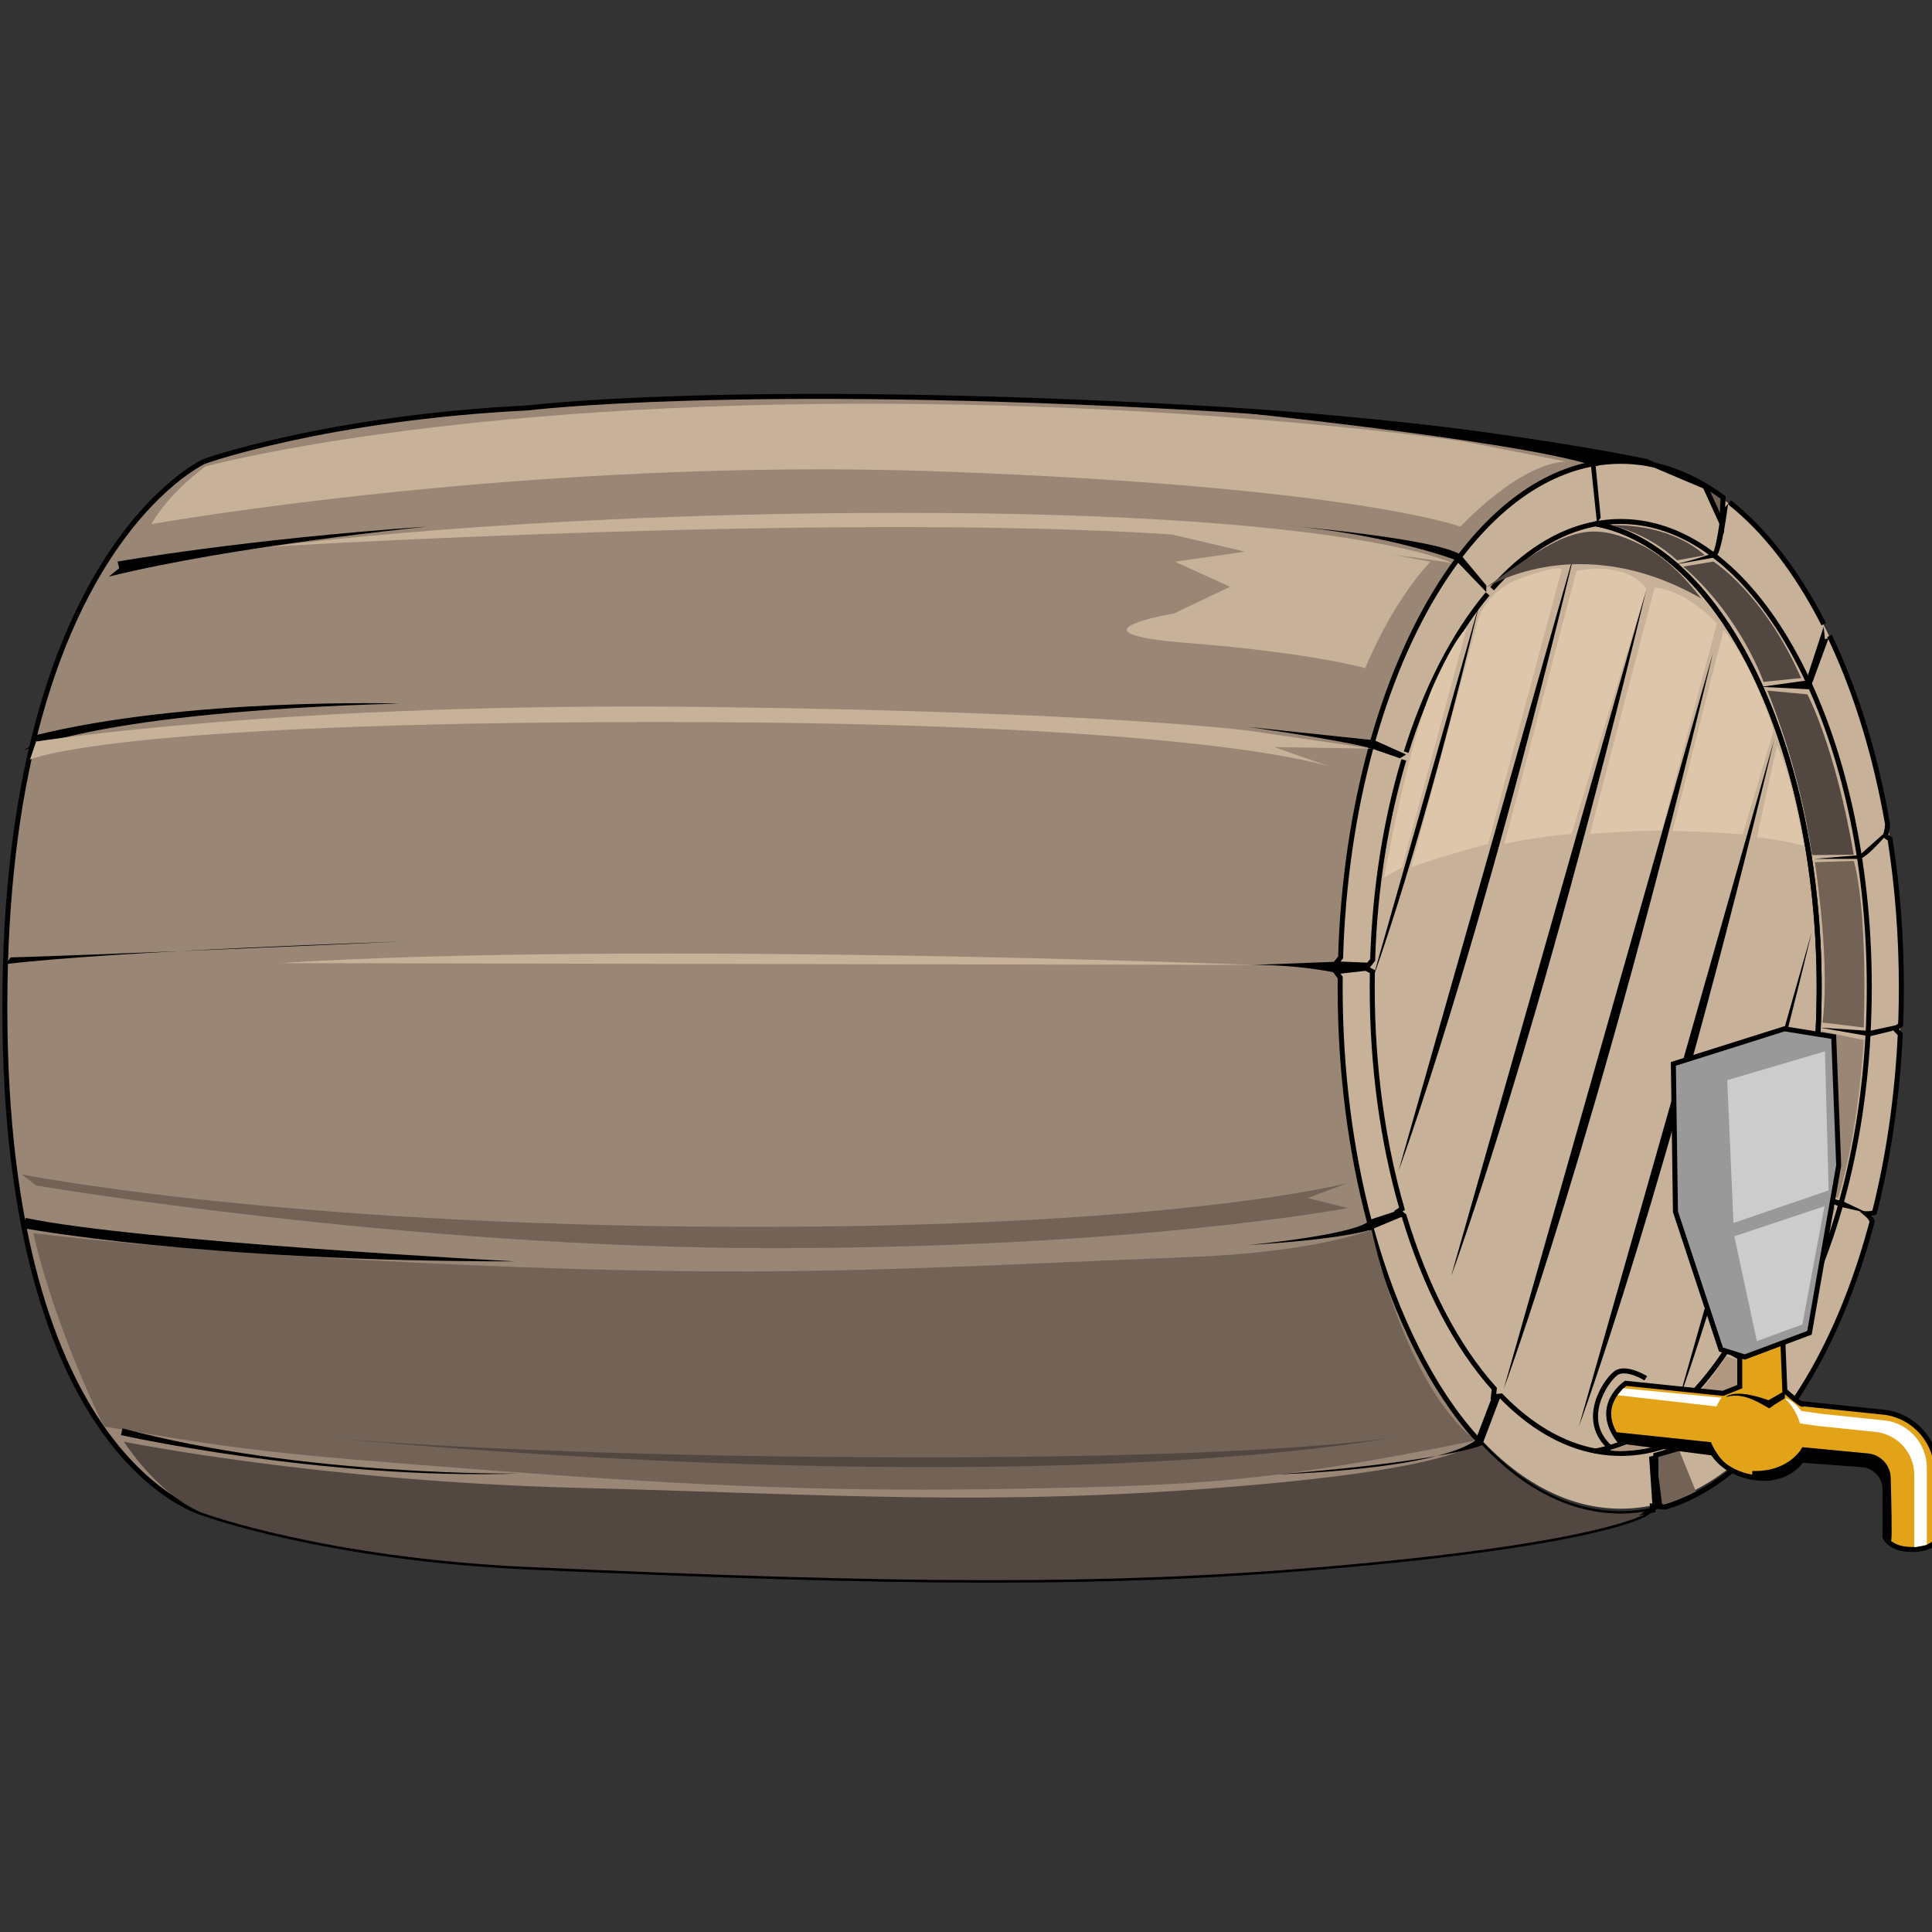 <svg version="1.1" id="Layer_1" xmlns="http://www.w3.org/2000/svg" xmlns:xlink="http://www.w3.org/1999/xlink" x="0px" y="0px" viewBox="0 0 100 100" xml:space="preserve"><rect x="0" y="0" width="100" height="100" fill="#333333" stroke="none"/><desc>Copyright Opto 22</desc> 
<g>
	<ellipse fill="#C7B299" cx="83.886" cy="51.031" rx="14.527" ry="27.059"></ellipse>
	<path fill="#736357" stroke="#000000" stroke-width="0.259" stroke-miterlimit="10" d="M87.832,77.327
		c-0.537,0.283-1.087,0.51-1.648,0.677l-0.466-0.037l-0.013-2.651l1.172-0.339"></path>
	<path fill="none" stroke="#000000" stroke-width="0.259" stroke-miterlimit="10" d="M92.274,73.349
		c-1.332,1.769-2.83,3.128-4.442,3.978c-0.537,0.283-1.087,0.51-1.648,0.677"></path>
	<path fill="#998675" stroke="#000000" stroke-width="0.259" stroke-miterlimit="10" d="M76.717,74.795l-0.268-0.293
		c-2.312-2.592-4.208-6.355-5.455-10.852l-0.117-0.43c-0.967-3.647-1.511-7.759-1.511-12.109c0-0.173,0.001-0.346,0.003-0.519
		l-0.262-0.346l0.043-0.389l0.239-0.299c0.117-3.891,0.669-7.564,1.567-10.849l0.115-0.412c0.94-3.301,2.233-6.196,3.784-8.509
		c0.187-0.279,0.377-0.549,0.571-0.81c0.156-0.21,0.314-0.414,0.474-0.613c2.292-2.836,5.038-4.487,7.989-4.487
		c0.6,0,1.191,0.069,1.772,0.202l-0.476-0.202c0,0-9.202-1.982-23.255-2.766c-23.934-1.336-34.58,0-34.58,0
		c-10.474,0.519-16.771,2.766-16.771,2.766S0.25,28.548,0.25,52.149s10.331,26.194,10.331,26.194s6.295,2.294,16.771,2.766
		c19.326,0.871,29.863,0.945,41.063,0c14.481-1.221,16.771-2.766,16.771-2.766l0.209-0.147c-0.495,0.096-0.997,0.147-1.506,0.147
		C81.281,78.343,78.833,77.053,76.717,74.795z"></path>
	<path fill="#534741" d="M76.449,74.502l0.268,0.293c2.116,2.258,4.564,3.547,7.173,3.547c0.509,0,1.011-0.052,1.506-0.147
		l-0.209,0.147c0,0-2.29,1.545-16.771,2.766c-11.2,0.945-21.737,0.871-41.063,0c-10.476-0.472-16.771-2.766-16.771-2.766
		s-2.035-0.584-4.173-3.721c0,0,10.1,2.042,23.413,2.387c13.313,0.346,21.483,0.973,34.104-0.065S76.449,74.502,76.449,74.502z"></path>
	<path fill="#736357" d="M1.725,63.826c0,0,9.084,1.179,25.502,1.772c14.356,0.519,21.261-0.021,34.493-0.54
		c6.448-0.253,9.274-1.407,9.274-1.407s1.609,7.9,5.374,10.91c-10.585,2.146-14.216,2.319-23.552,2.492s-16.08-0.086-27.491-0.951
		c-11.411-0.864-12.859-1.059-19.948-2.269C2.611,68.126,1.725,63.826,1.725,63.826z"></path>
	<path fill="#736357" stroke="#000000" stroke-width="0.259" stroke-miterlimit="10" d="M89.125,27.085l0.062-1.337
		c-1.114-0.819-2.296-1.386-3.525-1.667l2.598,1.101L89.125,27.085z"></path>
	<path fill="#736357" stroke="#000000" stroke-width="0.259" stroke-miterlimit="10" d="M85.55,78.167l-0.006-0.076l-0.148,0.105
		C85.447,78.186,85.498,78.178,85.55,78.167z"></path>
	<polygon fill="#736357" stroke="#000000" stroke-width="0.259" stroke-miterlimit="10" points="85.544,78.091 85.718,77.968 
		85.532,77.954 	"></polygon>
	<path fill="none" stroke="#000000" stroke-width="0.259" stroke-miterlimit="10" d="M89.513,25.996
		c1.855,1.462,3.513,3.625,4.882,6.312"></path>
	<path fill="none" stroke="#000000" stroke-width="0.259" stroke-linejoin="round" stroke-miterlimit="10" d="M83.89,26.992
		c-0.438,0-0.87,0.041-1.297,0.121c6.495,1.219,11.567,11.498,11.567,23.998S89.088,73.89,82.593,75.109
		c0.426,0.08,0.859,0.121,1.297,0.121c7.104,0,12.864-10.799,12.864-24.119S90.994,26.992,83.89,26.992z"></path>
	<path fill="none" stroke="#000000" stroke-width="0.259" stroke-miterlimit="10" d="M77.001,30.739
		c-1.729,2.06-3.178,4.873-4.216,8.192"></path>
	<path fill="none" stroke="#000000" stroke-width="0.259" stroke-miterlimit="10" d="M72.662,39.329
		c-0.926,3.095-1.498,6.611-1.614,10.357l-0.342,0.431l0.327,0.173c-0.005,0.273-0.007,0.547-0.007,0.822
		c0,4.145,0.558,8.047,1.54,11.454l-0.196,0.13l0.304,0.235c1.111,3.697,2.726,6.79,4.671,8.949l-0.047,0.411l0.401-0.033
		c1.478,1.525,3.134,2.521,4.894,2.851C89.088,73.89,94.16,63.611,94.16,51.111s-5.071-22.779-11.567-23.998
		c-1.948,0.366-3.769,1.547-5.362,3.358"></path>
	<path d="M88.672,33.768L77.833,71.89C77.833,71.89,82.692,58.809,88.672,33.768z"></path>
	<path d="M91.837,38.262L81.723,73.835C81.723,73.835,86.257,61.629,91.837,38.262z"></path>
	<path d="M93.782,48.215L86.83,72.668C86.83,72.668,89.946,64.277,93.782,48.215z"></path>
	<path d="M85.224,30.482L75.11,66.055C75.11,66.055,79.644,53.849,85.224,30.482z"></path>
	<path d="M81.567,28.322l-9.18,32.287C72.387,60.609,76.502,49.53,81.567,28.322z"></path>
	<path d="M76.628,31.045l-5.576,19.611C71.052,50.656,73.552,43.927,76.628,31.045z"></path>
	<path d="M93.918,44.455c0,0,1.967,0,2.313,0s1.362-1.189,1.362-1.189l0.043-0.238l-1.383,1.232L93.918,44.455z"></path>
	<polygon points="91.151,35.55 93.485,35.226 94.393,32.438 94.458,33.087 94.652,33.022 93.68,35.68 	"></polygon>
	<path d="M86.569,29.24c0,0,1.21-0.216,2.204-0.389c0.341-0.059,0.67-2.766,0.67-2.766L89.249,26.3l-0.086-0.519
		c0,0-0.259,2.507-0.519,2.853C87.78,28.98,86.569,29.24,86.569,29.24z"></path>
	<polygon points="94.177,53.186 96.77,53.359 98.37,53.013 97.937,53.359 96.77,53.64 	"></polygon>
	<polygon points="92.967,61.571 95.387,62.177 96.662,62.782 95.236,62.458 	"></polygon>
	<polygon points="89.422,70.044 91.411,70.822 92.47,72.853 92.232,72.961 92.275,73.35 91.238,71.103 	"></polygon>
	<path fill="#998675" d="M94.296,53.38l2.172,0.454c0,0-0.259,4.766-1.329,8.169l-1.978-0.519
		C93.161,61.485,94.328,57.303,94.296,53.38z"></path>
	<path fill="#534741" d="M88.234,28.742c0,0-1.556-1.621-4.863-1.556c0,0,1.815,0.324,3.436,1.815L88.234,28.742z"></path>
	<path fill="#534741" d="M87.131,29.326l1.556-0.259c0,0,2.593,1.621,4.539,6.03l-1.945,0.195
		C91.281,35.291,90.114,31.919,87.131,29.326z"></path>
	<path fill="#534741" d="M93.788,44.26c-0.67-4.647-2.313-8.515-2.313-8.515l2.075,0.195c0,0,1.426,2.658,2.399,8.299L93.788,44.26z
		"></path>
	<path fill="#736357" d="M93.939,44.627l2.01-0.065c0,0,0.713,2.075,0.519,8.623l-2.14-0.259
		C94.328,52.927,94.782,50.463,93.939,44.627z"></path>
	<path fill="#998675" d="M89.552,69.914c2.118-2.377,3.544-8.04,3.544-8.04l1.88,0.648c0,0-1.145,4.582-3.825,8.169L89.552,69.914z"></path>
	<path fill="#B09780" d="M89.336,70.195c0,0-2.161,3.825-6.051,4.863c0,0,3.631,0.778,7.737-4.301L89.336,70.195z"></path>
	<polygon points="82.593,24.139 82.852,26.797 82.658,27.057 82.333,23.966 	"></polygon>
	<path d="M76.93,30.299v0.346l-1.599-1.664c0,0-3.501-1.34-8.904-1.794c0,0,7.91,0.67,9.185,1.534L76.93,30.299z"></path>
	<path d="M71.138,38.317l1.643,0.735l-0.324,0.195l-1.448-0.497c0,0-0.951-0.346-6.397-1.124L71.138,38.317z"></path>
	<path d="M69.409,49.771l1.599,0.065l-0.303,0.411l-1.34,0.151c0,0-1.815-0.454-4.495-0.454L69.409,49.771z"></path>
	<path d="M70.922,63.128l1.318-0.432l0.433,0.235l-1.557,0.651c0,0-0.994,0.519-6.527,0.864
		C64.59,64.446,70.403,63.906,70.922,63.128z"></path>
	<path d="M77.233,72.291h0.432l-0.951,2.507c0,0-1.772,0.821-10.547,1.513c0,0,8.04-0.216,10.201-1.751L77.233,72.291z"></path>
	<polygon points="85.359,75.403 85.532,77.954 86.051,78.04 85.705,75.317 	"></polygon>
	<path fill="none" stroke="#000000" stroke-width="0.259" stroke-miterlimit="10" d="M94.694,32.913
		c0.062,0.128,0.122,0.258,0.183,0.388c1.249,2.706,2.218,5.877,2.823,9.357l-0.021,0.241l-0.086,0.367l0.235,0.162
		c0.381,2.437,0.586,5.015,0.586,7.683c0,0.544-0.009,1.085-0.025,1.621l-0.018,0.324l-0.281,0.195l0.268,0.278
		c-0.154,3.277-0.617,6.388-1.335,9.229c0,0-0.078,0.067-0.424,0.067c0.259,0.216,0.303,0.389,0.303,0.389l-0.071,0.275
		c-1.016,3.726-2.476,6.955-4.249,9.442"></path>
	<path d="M5.631,29.845c6.553-1.615,16.533-2.593,16.533-2.593c-9.526,0.655-16.08,1.815-16.08,1.815l0.086,0.346L5.631,29.845z"></path>
	<path d="M1.223,38.857c0,0,3.739-2.01,19.451-2.442c0,0-10.979-0.324-18.932,1.664l0.13,0.303L1.223,38.857z"></path>
	<path d="M0.553,49.555c0,0,4.322-0.108,20.229-0.821c0,0-14.696,0.475-20.488,1.167L0.553,49.555z"></path>
	<path d="M1.331,63.041L1.158,63.56c0,0,9.125,1.735,25.502,1.729C26.66,65.289,7.084,64.258,1.331,63.041z"></path>
	<path d="M6.258,74.28c0,0,10.46,2.334,20.661,1.988c0,0-11.238,0.173-20.575-2.334L6.258,74.28z"></path>
	<path d="M82.593,24.139c-4.063-1.383-20.661-3.026-20.661-3.026c14.523,0.519,23.255,2.766,23.255,2.766
		S83.63,23.707,82.593,24.139z"></path>
	<path fill="#E3A319" stroke="#000000" stroke-width="0.259" stroke-miterlimit="10" d="M92.253,68.747l0.13,3.242
		c1.037,0.908,0.929,0.67,0.929,0.67l4.286,0.446c1.524,0.228,2.652,1.537,2.652,3.078v3.543c0,0-0.259,0.475-1.297,0.475
		c-1.124,0-1.383-0.627-1.383-0.627v-2.476c0-0.639-0.466-1.183-1.098-1.281l-3.224-0.24c0,0-0.735,1.21-2.55,0.886
		c-1.534-0.274-2.032-1.254-2.032-1.254l-4.841-0.627c-1.426-1.815,0.324-2.982,0.324-2.982l5.036,0.519l0.864-0.346v-2.572
		L92.253,68.747z"></path>
	<polygon fill="#999999" stroke="#000000" stroke-width="0.259" stroke-miterlimit="10" points="93.658,68.985 95.171,60.318 
		94.912,53.661 92.362,53.251 86.613,55.066 86.721,62.717 89.076,69.849 90.308,70.238 	"></polygon>
	<path fill="#FFFFFF" d="M94.072,73.804l3.096,0.322c1.101,0.165,1.916,1.11,1.916,2.223v3.738l0.648-0.13v-3.982
		c0-1.224-0.896-2.264-2.107-2.445l-3.404-0.355l-0.994-0.151c0,0-0.389-0.551-0.843-0.648c0.616,0.584,0.778,1.297,0.778,1.297
		L94.072,73.804z"></path>
	<path fill="#FFFFFF" d="M84.019,71.859l5.09,0.486c0,0-0.195,0.259-0.259,0.454l-5.122-0.584L84.019,71.859z"></path>
	<path d="M92.383,72.378c0,0-0.454,0.259-0.81,0.519c-0.616-0.357-1.394-0.843-2.237-0.584c0,0,0.389-0.486,2.204,0.162l0.843-0.486
		V72.378z"></path>
	<path d="M93.291,74.906c0,0-0.648,1.297-2.593,1.232v0.324c2.14,0.259,2.593-0.973,2.593-0.973s2.788,0.259,3.631,0.454
		c0.421,0.097,0.519,0.386,0.575,0.65c0.057,0.264,0.073,0.504,0.073,0.504s0.005,2.129,0.013,2.222
		c0.054,0.592,0.255,0.685,0.311,0.386c0.042-0.224,0.002-2.031-0.031-3.222c-0.018-0.645-0.508-1.178-1.149-1.251L93.291,74.906z"></path>
	<polygon fill="#CCCCCC" points="94.458,54.418 94.652,61.615 89.725,63.3 89.401,55.909 	"></polygon>
	<polygon fill="#CCCCCC" points="94.436,62.436 93.291,68.552 90.935,69.417 89.768,63.992 	"></polygon>
	<path d="M83.63,74.128l4.928,0.519c0,0,0.454,1.167,1.426,1.556c0,0-0.584,0-1.621-1.102l-4.539-0.519L83.63,74.128z"></path>
	<path fill="none" stroke="#000000" stroke-width="0.259" stroke-miterlimit="10" d="M85.186,71.34c0,0-1.037-0.648-1.556-0.259
		s-1.945,2.464-0.216,3.912"></path>
	<path fill="#736357" d="M1.876,61.362c0,0,19.127,3.242,38.059,3.242s29.825-2.075,29.825-2.075l-2.075-0.519l2.075-0.778
		c0,0-8.818,2.334-31.64,2.269c-23.873-0.068-37.022-2.723-37.022-2.723L1.876,61.362z"></path>
	<path fill="#C7B299" d="M65.956,38.669l2.939,1.037c0,0-6.268-2.334-34.796-2.334S1.552,39.317,1.552,39.317l0.319-0.936
		c0,0,13.037-2.06,34.822-1.787c20.748,0.259,27.918,1.226,27.918,1.226l6.397,0.929L65.956,38.669z"></path>
	<path fill="#C7B299" d="M75.141,29.138c0,0-5.122-2.593-28.463-2.593C26.772,26.544,14,28.295,14,28.295s28.788-1.751,46.423-0.648
		C69.575,28.219,75.141,29.138,75.141,29.138z"></path>
	<path fill="#C7B299" d="M7.841,27.128c0,0,19.646-3.501,40.912-2.723s26.842,2.853,26.842,2.853s2.982-3.242,5.446-3.372
		l-5.317-1.037c0,0-12.052-1.807-28.917-1.945c-23.73-0.195-36.179,3.242-36.179,3.242C8.554,25.701,7.841,27.128,7.841,27.128z"></path>
	<path fill="#C7B299" d="M64.871,49.944c0,0-31.773-1.26-50.445-0.093L64.871,49.944z"></path>
	<path fill="#534741" d="M72.094,74.394c0,0-16.858,3.436-54.722,0.065c0,0,10.893,0.973,30.344,0.973
		C66.664,75.431,72.094,74.394,72.094,74.394z"></path>
	<path fill="#C7B299" d="M63.147,27.258l-3.112,0.259l4.409,1.037l-3.631,0.519l2.853,1.297l-2.896,1.383
		c0,0-5.981,1.007,0.756,1.534c6.354,0.497,9.142,1.297,9.142,1.297s1.297-3.307,3.372-5.511
		C68.593,28.036,63.147,27.258,63.147,27.258z"></path>
	<path fill="#534741" d="M84.997,28.23c-2.853-1.426-4.073-0.747-8.131,2.22c0,0,4.774-3.14,11.189,0.526
		C87.163,29.811,86.135,28.799,84.997,28.23z"></path>
	<path fill="#DEC6AB" d="M81.604,29.548l-3.739,14.134c0,0,1.405-0.346,3.48-0.519l3.88-12.682
		C85.224,30.482,84.37,29.03,81.604,29.548z"></path>
	<path fill="#DEC6AB" d="M82.295,43.164c0,0,1.988-0.173,3.717-0.173l2.853-10.72c0,0-1.491-1.686-3.22-1.859L82.295,43.164z"></path>
	<path fill="#DEC6AB" d="M80.826,29.505l-3.804,14.178c0,0-2.075,0.519-3.977,1.21l3.458-12.794c0,0,0.346-1.556,2.421-2.248
		S80.826,29.505,80.826,29.505z"></path>
	<path fill="#DEC6AB" d="M75.92,32.488l-3.35,12.405l-0.929,0.519c0,0,1.297-7.175,2.593-10.028
		C75.347,32.935,75.92,32.488,75.92,32.488z"></path>
	<path fill="#DEC6AB" d="M89.211,32.617l-2.637,10.396c0,0,1.297,0,3.631,0.173l1.599-5.381
		C91.805,37.804,90.681,34.26,89.211,32.617z"></path>
	<path fill="#DEC6AB" d="M91.977,38.582l-1.037,4.755c0,0,1.037,0.086,2.421,0.432C93.361,43.769,92.756,40.138,91.977,38.582z"></path>
</g>
</svg>
